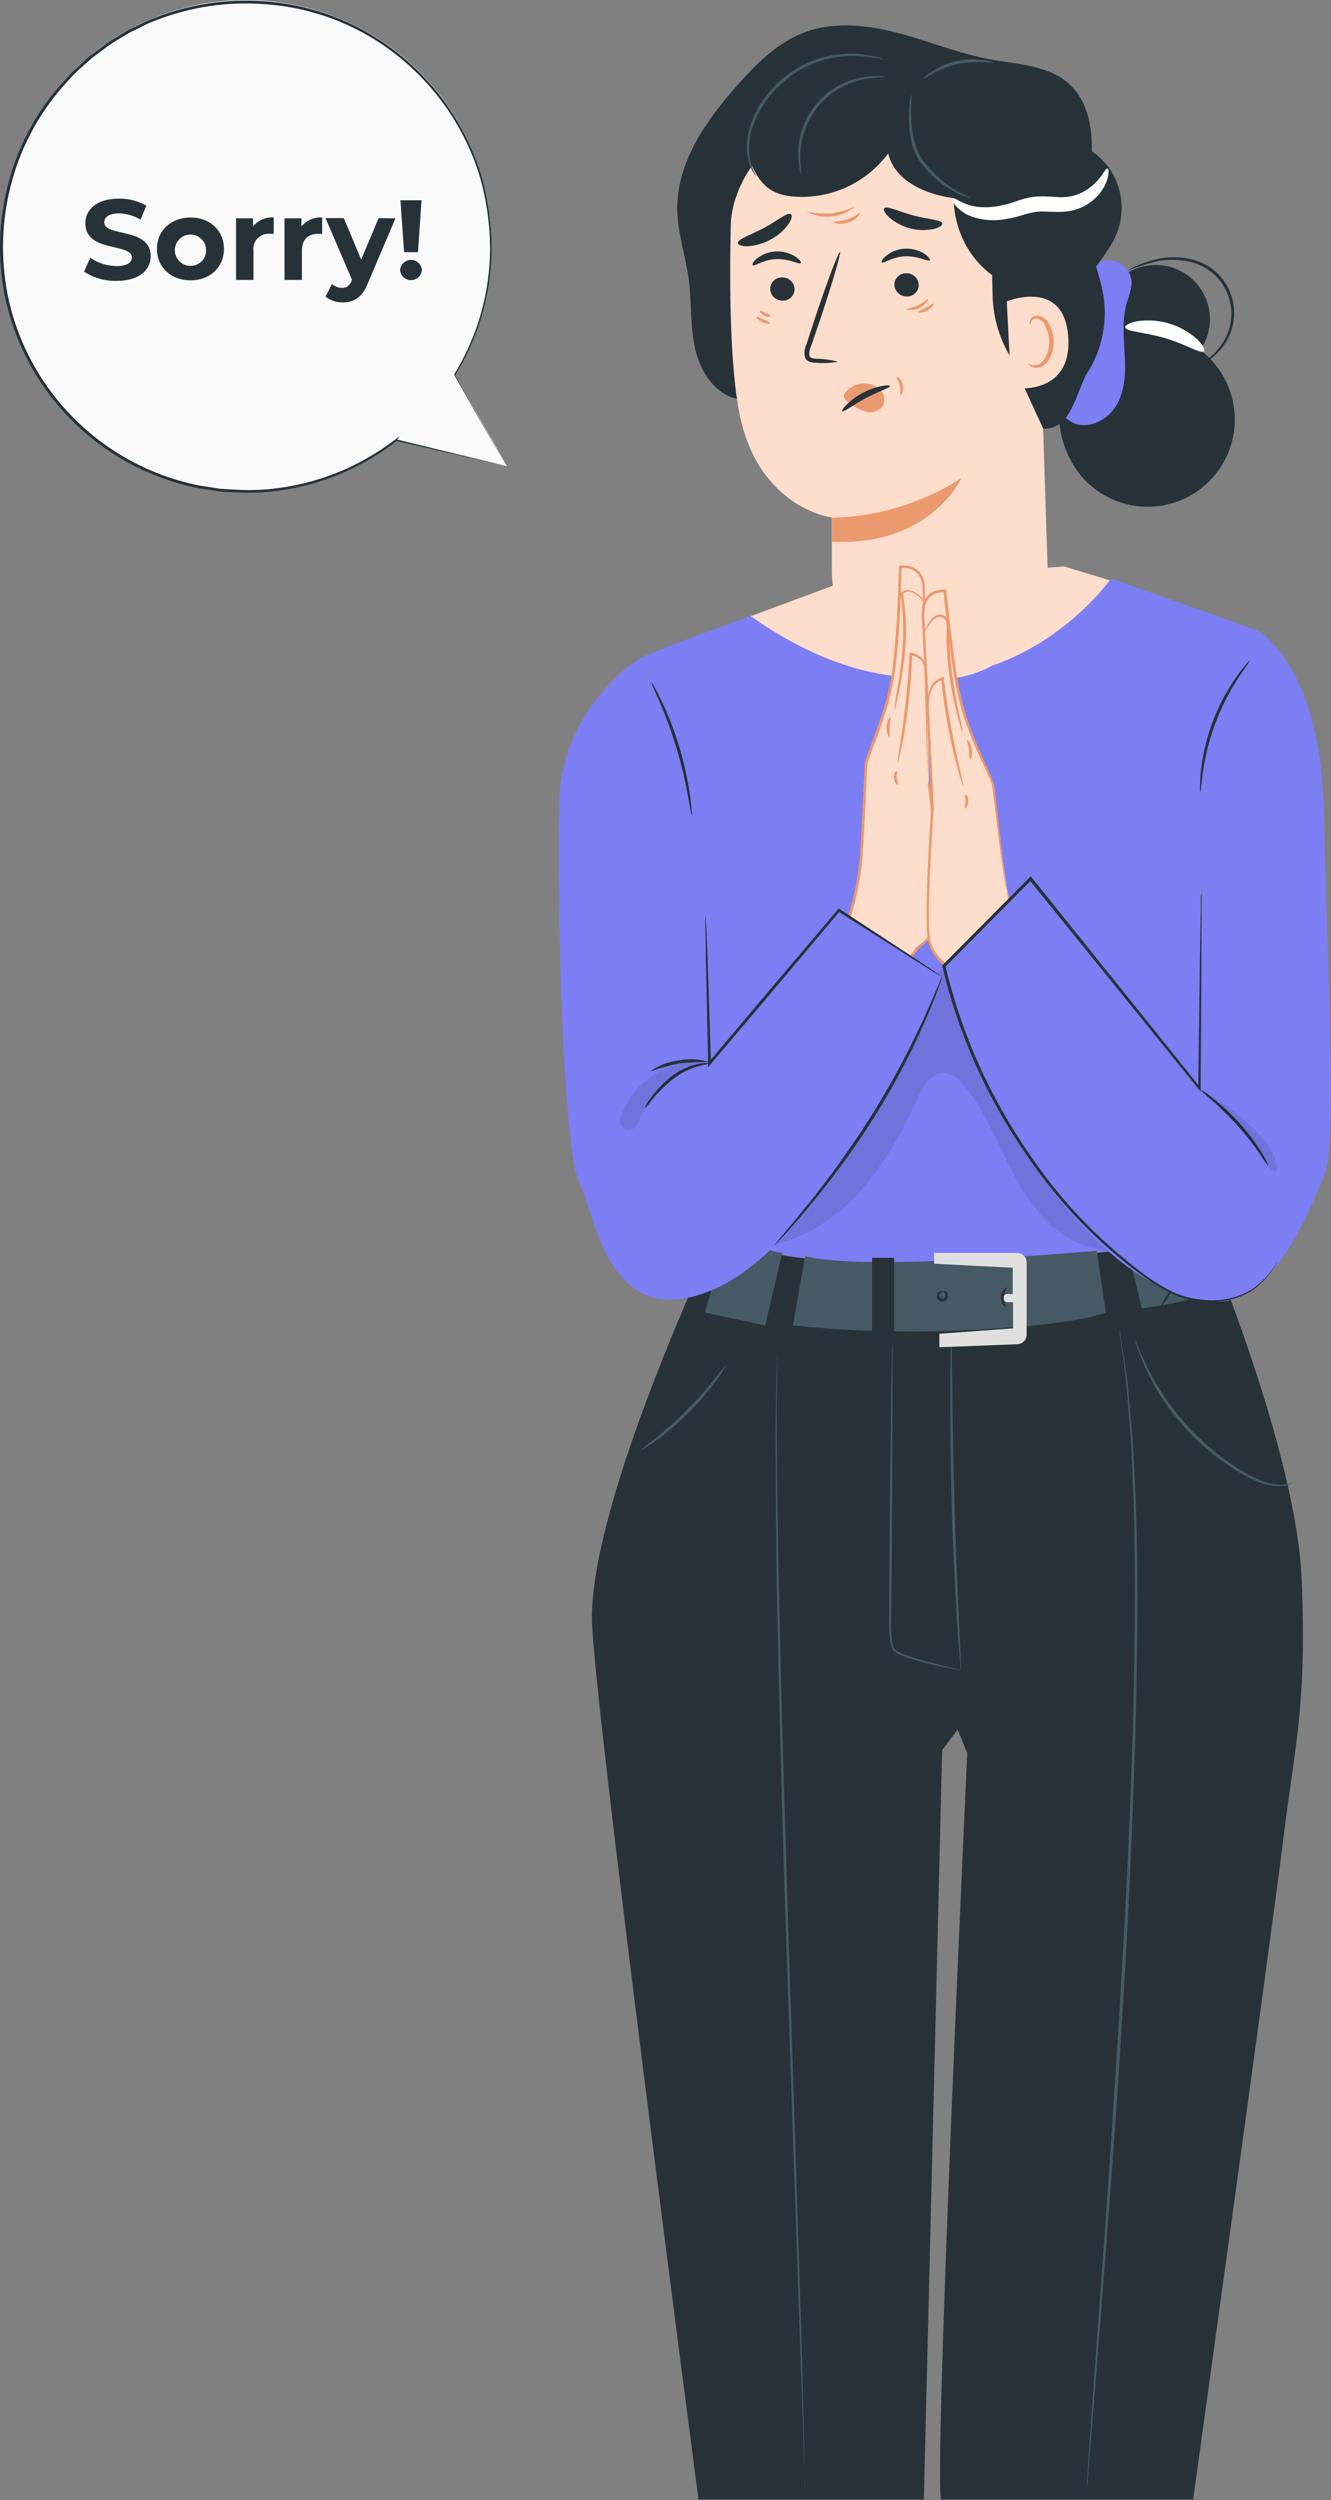 <svg width="139" height="261" viewBox="0 0 139 261" fill="none" xmlns="http://www.w3.org/2000/svg">
<rect x="0" y="0" width="139" height="261" fill="#808080" stroke="none"/>
<path d="M52.936 48.67L47.511 39.106C50.871 33.657 52.072 27.147 50.877 20.857C49.681 14.567 46.176 8.952 41.05 5.115C35.924 1.278 29.549 -0.503 23.177 0.123C16.805 0.748 10.897 3.734 6.615 8.494C2.333 13.255 -0.013 19.444 0.037 25.846C0.087 32.249 2.53 38.401 6.886 43.093C11.242 47.786 17.196 50.679 23.577 51.205C29.958 51.73 36.305 49.85 41.37 45.934L52.936 48.67Z" fill="#FAFAFA"/>
<path d="M52.936 48.67L41.345 46.025H41.23L41.302 45.928L41.412 46.043C39.788 47.302 38.022 48.365 36.15 49.211C33.919 50.21 31.557 50.887 29.135 51.219C27.794 51.406 26.44 51.473 25.087 51.419C24.389 51.383 23.679 51.365 22.963 51.304L20.803 50.977C15.806 49.997 11.211 47.562 7.596 43.977C3.98 40.392 1.506 35.817 0.485 30.829C-0.253 27.058 -0.149 23.171 0.789 19.444C1.748 15.553 3.62 11.945 6.25 8.921L7.294 7.774C7.634 7.386 8.047 7.064 8.417 6.712C8.787 6.36 9.157 5.996 9.582 5.699L10.796 4.783C11.198 4.472 11.622 4.19 12.064 3.939L13.363 3.15L14.722 2.495C15.166 2.264 15.624 2.061 16.093 1.888C19.736 0.448 23.656 -0.154 27.563 0.128C31.258 0.38 34.852 1.44 38.092 3.235C43.902 6.48 48.247 11.829 50.229 18.182C51.017 20.886 51.392 23.693 51.34 26.508C51.206 31.001 49.888 35.379 47.517 39.197V39.118L52.875 48.719L47.444 39.149V39.106V39.07C48.491 37.353 49.336 35.52 49.962 33.608C50.704 31.301 51.112 28.9 51.176 26.478C51.218 23.687 50.838 20.907 50.047 18.231C48.069 11.947 43.755 6.662 37.995 3.466C34.789 1.706 31.237 0.67 27.587 0.432C23.731 0.144 19.86 0.724 16.257 2.131C15.79 2.305 15.334 2.508 14.892 2.738L13.551 3.393L12.27 4.17C11.834 4.419 11.414 4.697 11.014 5.001L9.8 5.911C9.388 6.203 9.042 6.579 8.653 6.907C8.265 7.234 7.889 7.592 7.549 7.95L6.517 9.085C3.911 12.071 2.053 15.634 1.098 19.481C0.17 23.161 0.065 27 0.789 30.726C1.493 34.25 2.941 37.583 5.037 40.502C8.817 45.773 14.455 49.415 20.815 50.691L22.957 51.019C23.667 51.08 24.371 51.104 25.063 51.14C26.403 51.198 27.745 51.135 29.074 50.952C31.477 50.634 33.823 49.976 36.041 48.998C37.905 48.162 39.667 47.114 41.29 45.873L41.764 45.509L41.399 45.982L41.357 45.861L52.936 48.67Z" fill="#263238"/>
<path d="M8.78 28.354L9.43 26.909C10.234 27.468 11.188 27.77 12.166 27.777C13.301 27.777 13.769 27.395 13.769 26.885C13.769 25.331 8.914 26.399 8.914 23.317C8.914 21.909 10.049 20.738 12.409 20.738C13.417 20.717 14.411 20.971 15.286 21.472L14.679 22.928C14.006 22.529 13.245 22.304 12.464 22.273C11.323 22.273 10.886 22.704 10.886 23.226C10.886 24.755 15.741 23.699 15.741 26.745C15.741 28.129 14.594 29.318 12.221 29.318C11.002 29.36 9.8 29.023 8.78 28.354Z" fill="#263238"/>
<path d="M16.39 25.986C16.39 24.062 17.87 22.703 19.897 22.703C21.924 22.703 23.387 24.062 23.387 25.986C23.387 27.91 21.918 29.269 19.891 29.269C17.864 29.269 16.39 27.904 16.39 25.986ZM21.518 25.986C21.492 25.67 21.374 25.368 21.179 25.117C20.984 24.867 20.72 24.678 20.42 24.576C20.12 24.473 19.796 24.459 19.488 24.538C19.181 24.616 18.902 24.782 18.688 25.016C18.473 25.25 18.331 25.541 18.28 25.855C18.228 26.168 18.269 26.489 18.398 26.78C18.526 27.07 18.736 27.317 19.003 27.489C19.269 27.662 19.58 27.753 19.897 27.752C20.123 27.755 20.348 27.71 20.555 27.62C20.763 27.53 20.949 27.398 21.102 27.231C21.255 27.065 21.371 26.868 21.443 26.653C21.514 26.439 21.54 26.211 21.518 25.986Z" fill="#263238"/>
<path d="M28.584 22.701V24.407C28.432 24.407 28.311 24.407 28.171 24.407C27.936 24.385 27.699 24.417 27.477 24.5C27.256 24.583 27.056 24.715 26.893 24.886C26.73 25.057 26.607 25.262 26.534 25.487C26.461 25.712 26.44 25.951 26.472 26.185V29.219H24.651V22.793H26.423V23.636C26.683 23.319 27.014 23.068 27.39 22.906C27.766 22.743 28.175 22.673 28.584 22.701Z" fill="#263238"/>
<path d="M33.644 22.703V24.409C33.487 24.409 33.371 24.409 33.226 24.409C32.206 24.409 31.532 24.967 31.532 26.186V29.221H29.712V22.794H31.478V23.638C31.739 23.321 32.071 23.071 32.448 22.908C32.825 22.746 33.235 22.675 33.644 22.703Z" fill="#263238"/>
<path d="M41.296 22.794L38.419 29.566C37.812 31.102 36.92 31.569 35.773 31.569C35.129 31.576 34.501 31.362 33.995 30.962L34.669 29.645C34.959 29.898 35.328 30.042 35.712 30.052C36.222 30.052 36.508 29.821 36.756 29.257V29.196L33.995 22.77H35.901L37.721 27.096L39.542 22.77L41.296 22.794Z" fill="#263238"/>
<path d="M41.782 28.189C41.803 27.901 41.932 27.632 42.143 27.436C42.354 27.24 42.632 27.131 42.92 27.131C43.208 27.131 43.486 27.24 43.697 27.436C43.908 27.632 44.037 27.901 44.058 28.189C44.037 28.476 43.908 28.745 43.697 28.941C43.486 29.137 43.208 29.246 42.92 29.246C42.632 29.246 42.354 29.137 42.143 28.941C41.932 28.745 41.803 28.476 41.782 28.189ZM41.819 20.906H44.022L43.651 26.326H42.201L41.819 20.906Z" fill="#263238"/>
<path d="M78.372 64.334L87.796 60.844L111.136 59.133L117.278 61.008L108.994 96.691L88.634 101.091L79.191 88.559L78.372 64.334Z" fill="#FDDDCC"/>
<path d="M131.253 65.79L116.039 60.389C116.039 60.389 101.772 80.797 78.372 64.303C78.372 64.303 68.11 67.993 66.58 68.842C65.051 69.692 73.717 95.623 73.717 95.623L72.698 127.865C86.048 134.753 107.41 132.192 126.004 129.079L125.47 93.274L131.253 65.79Z" fill="#7C7EF3"/>
<path d="M125.342 36.539C126.131 35.405 126.477 34.022 126.315 32.65C126.153 31.278 125.494 30.013 124.463 29.094C123.432 28.175 122.1 27.666 120.719 27.662C119.338 27.659 118.003 28.161 116.967 29.075L113.933 34.457C112.23 36.494 111.112 38.954 110.698 41.576C110.306 44.223 110.938 46.921 112.464 49.119C113.23 50.182 114.216 51.067 115.355 51.714C116.494 52.361 117.76 52.755 119.065 52.868C120.37 52.981 121.684 52.811 122.918 52.37C124.151 51.928 125.275 51.226 126.212 50.31C127.149 49.395 127.877 48.288 128.347 47.065C128.817 45.843 129.018 44.533 128.935 43.225C128.853 41.918 128.489 40.644 127.869 39.489C127.249 38.336 126.387 37.329 125.342 36.539Z" fill="#263238"/>
<path d="M117.452 36.957C117.361 35.137 117.167 33.316 117.683 31.55C117.94 30.915 118.107 30.247 118.181 29.566C118.176 29.07 118.02 28.587 117.733 28.183C117.446 27.778 117.042 27.471 116.575 27.303C116.108 27.136 115.601 27.115 115.123 27.244C114.644 27.372 114.216 27.645 113.896 28.024L113.811 28.225C112.761 29.074 112.258 30.415 111.845 31.702C111.209 33.707 110.691 35.748 110.292 37.813C110.011 38.964 109.943 40.157 110.091 41.333C110.171 41.919 110.387 42.477 110.724 42.964C111.06 43.45 111.507 43.85 112.027 44.13C113.678 44.895 115.717 43.839 116.621 42.267C117.525 40.696 117.562 38.766 117.452 36.957Z" fill="#7C7EF3"/>
<path d="M115.208 30.719C114.862 28.656 113.964 26.714 113.648 24.651C113.236 21.938 113.849 19.189 114 16.446C114.152 13.703 113.721 10.687 111.713 8.818C109.57 6.821 106.348 6.73 103.465 6.208C100.188 5.601 97.081 4.321 93.859 3.465C90.636 2.61 87.147 2.203 84.028 3.374C81.206 4.43 78.997 6.645 77.001 8.897C73.76 12.544 70.726 16.865 70.726 21.744C70.726 24.274 71.618 26.726 71.939 29.238C72.249 31.666 72.055 34.093 72.619 36.521C73.183 38.948 74.785 41.254 77.177 41.691L103.405 44.313C105.126 44.36 106.836 44.026 108.412 43.333C109.989 42.641 111.392 41.607 112.521 40.307C113.65 39.007 114.476 37.473 114.941 35.815C115.405 34.157 115.497 32.416 115.208 30.719Z" fill="#263238"/>
<path d="M108.07 17.854L108.003 14.644L88.584 11.761C82.625 11.373 76.447 17.587 76.314 23.559C76.168 30.192 76.247 38.299 77.23 43.209C79.208 53.076 86.873 54.029 86.873 54.029V59.636C86.876 62.623 88.064 65.487 90.177 67.599C92.29 69.711 95.155 70.898 98.142 70.9C99.653 70.9 101.148 70.596 102.539 70.007C103.929 69.417 105.188 68.554 106.238 67.469C107.289 66.384 108.111 65.098 108.655 63.689C109.199 62.28 109.454 60.776 109.405 59.266L108.07 17.854Z" fill="#FDDDCC"/>
<path d="M80.433 30.172C80.45 30.5 80.592 30.809 80.831 31.035C81.069 31.26 81.385 31.386 81.713 31.386C81.877 31.393 82.041 31.367 82.194 31.309C82.348 31.252 82.488 31.163 82.607 31.05C82.725 30.937 82.82 30.8 82.884 30.649C82.948 30.498 82.982 30.336 82.981 30.172C82.964 29.844 82.822 29.535 82.584 29.309C82.345 29.084 82.029 28.958 81.701 28.958C81.537 28.951 81.373 28.977 81.22 29.035C81.066 29.092 80.926 29.18 80.807 29.294C80.689 29.407 80.594 29.544 80.53 29.695C80.466 29.846 80.433 30.008 80.433 30.172Z" fill="#263238"/>
<path d="M78.613 27.69C78.777 27.848 79.717 27.083 81.083 27.047C82.448 27.01 83.51 27.654 83.631 27.466C83.698 27.387 83.528 27.095 83.073 26.792C82.463 26.407 81.749 26.218 81.028 26.252C80.316 26.277 79.631 26.53 79.074 26.974C78.649 27.314 78.522 27.617 78.613 27.69Z" fill="#263238"/>
<path d="M93.401 29.736C93.418 30.064 93.561 30.373 93.799 30.599C94.037 30.825 94.353 30.951 94.682 30.95C94.846 30.957 95.01 30.932 95.163 30.874C95.317 30.816 95.457 30.728 95.576 30.615C95.694 30.501 95.788 30.365 95.853 30.214C95.917 30.063 95.95 29.901 95.95 29.736C95.933 29.409 95.791 29.1 95.552 28.874C95.314 28.648 94.998 28.522 94.67 28.523C94.506 28.515 94.342 28.541 94.188 28.599C94.035 28.657 93.894 28.745 93.776 28.858C93.657 28.972 93.563 29.108 93.499 29.259C93.434 29.41 93.401 29.572 93.401 29.736Z" fill="#263238"/>
<path d="M92.085 27.399C92.249 27.557 93.184 26.792 94.555 26.756C95.927 26.719 96.983 27.363 97.098 27.174C97.171 27.096 97.001 26.804 96.546 26.501C95.936 26.116 95.222 25.927 94.501 25.961C93.797 25.992 93.122 26.244 92.571 26.683C92.134 27.011 92.007 27.326 92.085 27.399Z" fill="#263238"/>
<path d="M87.523 37.763C86.792 37.568 86.04 37.464 85.283 37.454C84.931 37.454 84.598 37.375 84.525 37.138C84.484 36.779 84.552 36.416 84.719 36.094C85.016 35.233 85.326 34.329 85.647 33.388C86.928 29.534 87.844 26.403 87.717 26.318C87.589 26.233 86.394 29.352 85.113 33.206C84.804 34.153 84.507 35.057 84.227 35.925C84.012 36.359 83.958 36.856 84.076 37.327C84.132 37.449 84.217 37.556 84.322 37.64C84.427 37.725 84.551 37.783 84.683 37.812C84.881 37.858 85.085 37.878 85.289 37.873C86.035 37.931 86.786 37.895 87.523 37.763Z" fill="#263238"/>
<path d="M86.895 54.052C91.684 53.933 96.348 52.508 100.386 49.932C100.386 49.932 97.212 57.05 86.895 56.552V54.052Z" fill="#EB996E"/>
<path d="M88.237 41.047C88.481 40.705 88.81 40.433 89.191 40.257C89.571 40.08 89.991 40.005 90.41 40.039C90.714 40.052 91.013 40.127 91.287 40.26C91.562 40.392 91.806 40.58 92.006 40.81C92.197 41.031 92.315 41.306 92.346 41.597C92.376 41.887 92.317 42.18 92.176 42.436C91.965 42.691 91.684 42.877 91.367 42.971C91.05 43.065 90.713 43.063 90.397 42.964C89.742 42.763 89.133 42.433 88.607 41.993C88.447 41.888 88.307 41.754 88.195 41.599C88.146 41.523 88.12 41.434 88.12 41.344C88.12 41.254 88.146 41.165 88.195 41.089" fill="#EB996E"/>
<path d="M98.409 23.328C98.33 22.94 96.947 22.916 95.375 22.491C93.803 22.066 92.583 21.441 92.341 21.744C92.225 21.884 92.395 22.266 92.862 22.697C93.491 23.238 94.235 23.628 95.037 23.838C95.84 24.049 96.679 24.073 97.493 23.911C98.106 23.759 98.439 23.51 98.409 23.328Z" fill="#263238"/>
<path d="M82.551 22.337C82.12 22.209 81.137 23.077 79.79 23.793C78.443 24.509 77.181 24.898 77.065 25.323C77.023 25.523 77.344 25.705 77.982 25.711C78.858 25.678 79.713 25.434 80.476 25.001C81.248 24.604 81.911 24.022 82.406 23.308C82.739 22.762 82.751 22.41 82.551 22.337Z" fill="#263238"/>
<path d="M104.447 8.381L89.47 9.558L77.06 13.836C78.656 17.314 78.959 20.172 82.77 20.512C84.681 20.678 86.602 20.352 88.35 19.565C90.099 18.778 91.617 17.556 92.759 16.015C93.402 18.831 96.576 20.263 99.434 20.664C101.457 21.03 103.542 20.841 105.466 20.117C107.342 19.316 108.932 17.629 109.187 15.602C109.441 13.575 106.462 8.715 104.447 8.381Z" fill="#263238"/>
<path d="M116.311 18.333C115.476 16.785 114.11 15.591 112.463 14.971L112.081 12.065L100.982 15.566C98.354 19.729 99.555 25.798 103.609 28.717L103.658 30.822C103.706 33.031 104.316 35.19 105.43 37.097L108.95 44.762C111.535 44.822 112.123 42.025 113.149 39.737C114.175 37.449 114.187 34.882 114.096 32.37C114.051 31.156 113.989 29.942 113.908 28.729C114.697 27.394 115.819 26.15 116.481 24.73C116.941 23.721 117.165 22.62 117.136 21.512C117.106 20.403 116.824 19.316 116.311 18.333Z" fill="#263238"/>
<path d="M105.14 31.468C105.291 31.389 111.208 29.04 111.566 35.266C111.924 41.493 105.625 40.57 105.607 40.394C105.589 40.218 105.14 31.468 105.14 31.468Z" fill="#FDDDCC"/>
<path d="M107.36 37.935C107.36 37.935 107.476 38.008 107.664 38.081C107.927 38.174 108.217 38.161 108.471 38.044C109.114 37.765 109.606 36.691 109.563 35.569C109.549 35.035 109.414 34.513 109.169 34.039C109.099 33.849 108.985 33.678 108.835 33.541C108.685 33.405 108.503 33.307 108.307 33.256C108.183 33.234 108.055 33.256 107.945 33.316C107.834 33.377 107.748 33.474 107.7 33.59C107.627 33.772 107.67 33.894 107.64 33.906C107.609 33.918 107.5 33.809 107.536 33.548C107.561 33.393 107.638 33.252 107.755 33.147C107.838 33.075 107.934 33.021 108.038 32.988C108.143 32.954 108.253 32.942 108.362 32.953C108.624 32.984 108.874 33.082 109.087 33.238C109.299 33.395 109.468 33.604 109.575 33.845C109.872 34.368 110.036 34.956 110.055 35.556C110.091 36.812 109.521 38.02 108.635 38.33C108.472 38.39 108.298 38.412 108.125 38.394C107.953 38.376 107.787 38.319 107.64 38.227C107.379 38.075 107.342 37.935 107.36 37.935Z" fill="#EB996E"/>
<path d="M115.661 17.592C115.758 17.592 115.819 17.902 115.722 18.406C115.555 19.123 115.211 19.786 114.721 20.335C113.981 21.185 112.983 21.769 111.88 21.998C110.594 22.271 109.307 21.998 108.239 22.113C107.673 22.195 107.117 22.332 106.577 22.52C106.285 22.605 105.97 22.69 105.666 22.757C105.363 22.823 105.059 22.872 104.768 22.909C103.7 23.074 102.609 22.985 101.582 22.648C100.878 22.412 100.25 21.993 99.762 21.434C99.434 21.039 99.349 20.76 99.422 20.693C99.604 20.511 100.368 21.3 101.849 21.561C102.736 21.693 103.639 21.658 104.513 21.458C104.768 21.41 105.029 21.349 105.29 21.282C105.551 21.215 105.806 21.124 106.085 21.027C106.718 20.79 107.375 20.623 108.045 20.53C109.526 20.402 110.691 20.706 111.613 20.53C112.462 20.403 113.259 20.046 113.919 19.498C115.115 18.557 115.424 17.532 115.661 17.592Z" fill="white"/>
<path d="M92.953 40.295C92.99 40.471 91.776 40.841 90.429 41.557C89.082 42.274 88.086 43.062 87.959 42.929C87.831 42.795 88.681 41.764 90.131 40.999C91.582 40.235 92.929 40.131 92.953 40.295Z" fill="#263238"/>
<path d="M94.04 41.242C93.955 41.199 94.107 40.768 93.979 40.252C93.852 39.736 93.555 39.403 93.609 39.336C93.664 39.269 94.149 39.542 94.289 40.179C94.428 40.817 94.107 41.296 94.04 41.242Z" fill="#EB996E"/>
<path d="M96.923 31.212C96.996 31.248 96.698 31.819 95.994 32.159C95.29 32.498 94.653 32.353 94.677 32.268C94.702 32.183 95.254 32.171 95.861 31.873C96.468 31.576 96.85 31.157 96.923 31.212Z" fill="#EB996E"/>
<path d="M97.498 31.691C97.571 31.739 97.34 32.146 96.849 32.413C96.357 32.68 95.896 32.656 95.89 32.571C95.884 32.486 96.272 32.371 96.697 32.134C97.122 31.897 97.425 31.636 97.498 31.691Z" fill="#EB996E"/>
<path d="M80.502 33.007C80.502 33.092 80.163 33.147 79.811 32.965C79.459 32.783 79.307 32.479 79.374 32.425C79.441 32.37 79.665 32.534 79.981 32.68C80.296 32.825 80.509 32.916 80.502 33.007Z" fill="#EB996E"/>
<path d="M80.436 33.741C80.436 33.826 80.047 33.832 79.635 33.644C79.222 33.456 78.973 33.165 79.028 33.104C79.083 33.043 79.392 33.189 79.762 33.359C80.132 33.529 80.466 33.687 80.436 33.741Z" fill="#EB996E"/>
<path d="M89.264 21.605C88.566 22.167 87.72 22.513 86.829 22.601C85.937 22.689 85.04 22.516 84.245 22.103C85.087 22.258 85.944 22.319 86.8 22.285C87.644 22.151 88.47 21.923 89.264 21.605Z" fill="#EB996E"/>
<path d="M89.852 22.242C89.719 22.489 89.534 22.705 89.31 22.875C89.086 23.045 88.828 23.164 88.553 23.225C88.295 23.336 88.015 23.388 87.734 23.379C87.453 23.369 87.177 23.298 86.927 23.17C87.441 23.115 87.951 23.032 88.456 22.921C89.269 22.673 89.785 22.157 89.852 22.242Z" fill="#EB996E"/>
<path d="M78.983 18.411C78.983 18.411 78.922 18.356 78.831 18.235C78.697 18.057 78.581 17.866 78.485 17.664C78.137 16.919 77.968 16.102 77.994 15.279C77.994 13.198 79.207 10.358 81.635 8.288C82.76 7.311 84.074 6.574 85.494 6.122C86.65 5.758 87.858 5.585 89.069 5.612C89.888 5.623 90.703 5.731 91.496 5.934C91.769 6.007 91.982 6.073 92.103 6.128C92.225 6.183 92.316 6.213 92.309 6.225C91.242 5.982 90.152 5.85 89.057 5.831C87.871 5.838 86.694 6.031 85.567 6.401C84.194 6.856 82.923 7.578 81.829 8.525C79.487 10.54 78.273 13.277 78.23 15.285C78.186 16.081 78.317 16.876 78.613 17.616C78.819 18.138 79.007 18.392 78.983 18.411Z" fill="#455A64"/>
<path d="M101.372 20.644C101.19 20.633 101.012 20.591 100.844 20.523C100.376 20.364 99.925 20.16 99.496 19.916C98.065 19.113 96.841 17.987 95.922 16.627C95.459 15.842 95.162 14.97 95.048 14.066C94.942 13.341 94.899 12.608 94.921 11.875C94.934 11.383 94.983 10.892 95.067 10.407C95.083 10.227 95.128 10.05 95.2 9.885C95.255 9.885 95.127 10.649 95.145 11.881C95.153 12.597 95.215 13.311 95.334 14.017C95.461 14.874 95.752 15.698 96.189 16.445C97.087 17.767 98.253 18.886 99.612 19.728C100.656 20.371 101.39 20.596 101.372 20.644Z" fill="#455A64"/>
<path d="M83.724 18.327C83.629 18.135 83.564 17.931 83.529 17.72C83.41 17.162 83.355 16.591 83.366 16.021C83.374 14.101 84.063 12.247 85.309 10.788C86.556 9.329 88.28 8.36 90.174 8.053C90.737 7.952 91.309 7.92 91.88 7.955C92.085 7.957 92.29 7.988 92.487 8.046C91.72 8.07 90.956 8.145 90.199 8.271C88.382 8.629 86.74 9.589 85.537 10.997C84.335 12.405 83.642 14.177 83.572 16.027C83.565 16.796 83.615 17.565 83.724 18.327Z" fill="#455A64"/>
<path d="M103.829 6.603C102.53 6.419 101.21 6.45 99.921 6.694C98.652 7.033 97.448 7.581 96.358 8.314C96.593 7.995 96.89 7.726 97.232 7.526C98.831 6.437 100.781 5.99 102.694 6.275C103.09 6.31 103.475 6.422 103.829 6.603Z" fill="#455A64"/>
<path d="M125.735 36.667C125.42 36.995 123.83 35.927 121.657 35.296C119.485 34.664 117.579 34.622 117.5 34.173C117.47 33.967 117.943 33.681 118.793 33.53C119.906 33.367 121.041 33.452 122.117 33.778C123.193 34.104 124.184 34.664 125.019 35.417C125.638 36.012 125.875 36.515 125.735 36.667Z" fill="white"/>
<path d="M124.782 38.288C124.782 38.288 125.055 38.148 125.529 37.875C126.188 37.488 126.774 36.986 127.258 36.394C127.978 35.53 128.434 34.477 128.569 33.36C128.708 31.983 128.341 30.603 127.537 29.476C126.712 28.35 125.495 27.573 124.127 27.297C123.017 27.06 121.869 27.06 120.759 27.297C119.736 27.545 118.732 27.865 117.755 28.256C117.988 28.089 118.241 27.95 118.507 27.844C119.214 27.509 119.954 27.253 120.716 27.079C121.855 26.803 123.04 26.782 124.188 27.018C125.624 27.291 126.905 28.095 127.774 29.27C128.554 30.343 128.943 31.651 128.876 32.976C128.809 34.301 128.289 35.563 127.404 36.552C126.895 37.145 126.277 37.636 125.583 37.996C125.387 38.094 125.185 38.177 124.976 38.245C124.913 38.266 124.848 38.281 124.782 38.288Z" fill="#263238"/>
<path d="M74.609 129.326C74.609 129.326 61.689 156.55 61.816 169.081C61.901 176.97 72.946 260.935 72.946 260.935H96.48L98.392 182.711L100.006 180.551L101.013 183.015C101.013 183.015 97.463 258.999 98.295 260.935H124.602C124.602 260.935 132.964 200.686 134.075 191.559C135.185 182.432 136.502 178.063 135.932 164.785C135.361 151.507 126.052 129.326 126.052 129.326C126.052 129.326 90.375 135.134 74.609 129.326Z" fill="#263238"/>
<path d="M75.797 129.508L73.612 137.021L79.912 138.374L81.683 130.813L75.797 129.508Z" fill="#455A64"/>
<path d="M84.076 131.129L82.802 138.374C87.733 138.879 92.69 139.082 97.645 138.981C105.031 138.781 112.246 138.162 115.481 137.033L114.54 130.57C114.54 130.57 90.145 132.81 84.076 131.129Z" fill="#455A64"/>
<path d="M117.688 130.206L119.248 136.578C119.248 136.578 124.285 136.026 126.36 134.813L124.625 129.09L117.688 130.206Z" fill="#455A64"/>
<path d="M84.076 259.887C84.015 258.151 83.153 233.148 82.031 200.5C81.509 184.115 81.139 169.234 81.029 158.481C81.029 155.793 81.029 153.359 80.999 151.199C80.969 149.038 81.035 147.23 81.048 145.737C81.06 144.244 81.126 143.079 81.151 142.278C81.151 141.89 81.151 141.592 81.181 141.374C81.211 141.155 81.181 141.07 81.181 141.07C81.181 141.07 81.181 141.173 81.181 141.38C81.181 141.586 81.181 141.89 81.181 142.278C81.181 143.085 81.181 144.244 81.139 145.737C81.096 147.23 81.139 149.087 81.139 151.199C81.139 153.311 81.181 155.768 81.211 158.481C81.375 169.228 81.782 184.084 82.304 200.488C82.826 216.891 83.305 231.722 83.651 242.482C83.815 247.859 83.924 252.192 83.985 255.226C83.985 256.719 84.021 257.878 84.033 258.685C84.033 259.073 84.033 259.371 84.033 259.589C84.033 259.808 84.076 259.887 84.076 259.887Z" fill="#455A64"/>
<path d="M99.379 139.467C99.402 139.585 99.412 139.705 99.409 139.825C99.409 140.092 99.409 140.432 99.409 140.844C99.409 141.767 99.409 143.035 99.452 144.583C99.482 147.744 99.549 152.108 99.682 156.926C99.816 161.744 100.01 166.108 100.156 169.263C100.228 170.811 100.283 172.079 100.325 173.002C100.325 173.406 100.338 173.746 100.362 174.021C100.378 174.14 100.378 174.26 100.362 174.379C100.336 174.263 100.318 174.146 100.307 174.027L100.216 173.008C100.137 172.128 100.046 170.853 99.943 169.276C99.743 166.12 99.518 161.757 99.379 156.938C99.239 152.12 99.245 147.775 99.245 144.583C99.245 143.005 99.276 141.724 99.3 140.838L99.336 139.825C99.335 139.704 99.349 139.584 99.379 139.467Z" fill="#455A64"/>
<path d="M100.375 174.38C100.243 174.365 100.111 174.343 99.981 174.314L98.858 174.095C97.472 173.827 96.102 173.481 94.756 173.058C94.299 172.912 93.862 172.708 93.457 172.451C93.336 172.369 93.239 172.256 93.178 172.123C93.135 171.996 93.099 171.874 93.062 171.753C93 171.497 92.954 171.238 92.923 170.976C92.802 169.914 92.868 168.797 92.856 167.62C92.856 165.259 92.887 162.674 92.905 159.962C92.959 154.542 93.014 149.645 93.05 146.046C93.087 144.293 93.117 142.86 93.135 141.829C93.135 141.355 93.147 140.973 93.172 140.682C93.168 140.547 93.181 140.413 93.208 140.281C93.221 140.414 93.221 140.549 93.208 140.682C93.208 140.973 93.208 141.355 93.208 141.829C93.208 142.86 93.208 144.293 93.208 146.046C93.208 149.639 93.172 154.542 93.154 159.962C93.154 162.68 93.105 165.265 93.081 167.62C93.081 168.797 93.014 169.92 93.117 170.946C93.144 171.197 93.186 171.446 93.245 171.692C93.275 171.807 93.305 171.929 93.342 172.038C93.389 172.125 93.455 172.2 93.536 172.256C93.914 172.499 94.322 172.693 94.75 172.833C96.418 173.409 97.832 173.713 98.797 173.962L99.908 174.241C100.071 174.259 100.229 174.306 100.375 174.38Z" fill="#455A64"/>
<path d="M113.501 259.886C113.501 259.886 113.501 259.783 113.501 259.576C113.501 259.37 113.531 259.048 113.556 258.654C113.604 257.835 113.683 256.645 113.774 255.122C113.999 252.045 114.314 247.615 114.709 242.141C115.51 231.188 116.626 216.047 117.518 199.31C118.41 182.573 118.732 167.383 118.374 156.405C118.319 155.033 118.259 153.729 118.204 152.497C118.149 151.265 118.113 150.069 118.004 149.007C117.81 146.835 117.706 144.96 117.512 143.436C117.318 141.913 117.142 140.748 117.027 139.935C116.978 139.54 116.936 139.237 116.912 139.018C116.887 138.8 116.881 138.709 116.881 138.709C116.881 138.709 116.881 138.812 116.942 139.018C117.003 139.225 117.027 139.534 117.094 139.923C117.215 140.736 117.403 141.913 117.634 143.418C117.864 144.923 117.967 146.823 118.18 148.995C118.301 150.081 118.35 151.247 118.41 152.485C118.471 153.723 118.532 155.027 118.599 156.399C119.036 167.389 118.677 182.579 117.834 199.328C116.99 216.077 115.789 231.206 114.927 242.16C114.496 247.621 114.144 252.057 113.902 255.134C113.78 256.651 113.683 257.841 113.616 258.66C113.58 259.054 113.556 259.358 113.537 259.576C113.519 259.795 113.501 259.886 113.501 259.886Z" fill="#455A64"/>
<path d="M98.1 139.236V140.644L106.256 140.329C106.515 140.319 106.759 140.209 106.938 140.022C107.117 139.835 107.217 139.586 107.215 139.327V131.796C107.215 131.531 107.109 131.276 106.922 131.088C106.734 130.9 106.479 130.795 106.214 130.795H97.554V131.924L105.764 132.348V135.085H105.212C105.155 135.084 105.097 135.094 105.044 135.115C104.99 135.136 104.941 135.167 104.9 135.207C104.858 135.247 104.826 135.295 104.803 135.349C104.781 135.402 104.769 135.459 104.769 135.516C104.771 135.627 104.815 135.734 104.893 135.813C104.971 135.892 105.077 135.938 105.188 135.941H105.795V138.672L98.1 139.236Z" fill="#E0E0E0"/>
<path d="M93.377 131.305H91.071V139.194H93.377V131.305Z" fill="#263238"/>
<path d="M105.041 136.416C105.01 136.446 104.883 136.416 104.749 136.203C104.583 135.961 104.502 135.671 104.519 135.378C104.534 135.085 104.654 134.806 104.859 134.595C105.01 134.431 105.144 134.389 105.168 134.419C105.192 134.45 104.871 134.844 104.834 135.402C104.798 135.961 105.107 136.361 105.041 136.416Z" fill="#263238"/>
<path d="M98.489 134.814C98.489 134.814 98.531 134.765 98.622 134.771C98.685 134.782 98.744 134.807 98.795 134.844C98.847 134.88 98.889 134.928 98.92 134.984C98.97 135.067 99 135.161 99.006 135.259C99.012 135.356 98.995 135.453 98.956 135.542C98.899 135.652 98.811 135.743 98.704 135.805C98.596 135.866 98.473 135.895 98.349 135.888C98.224 135.872 98.107 135.817 98.015 135.731C97.922 135.645 97.859 135.532 97.833 135.409C97.817 135.312 97.826 135.213 97.86 135.121C97.894 135.03 97.952 134.949 98.028 134.887C98.288 134.687 98.501 134.784 98.483 134.814C98.465 134.844 98.313 134.875 98.185 135.045C98.149 135.085 98.124 135.134 98.112 135.187C98.1 135.241 98.103 135.296 98.119 135.348C98.133 135.406 98.165 135.458 98.209 135.498C98.253 135.538 98.308 135.564 98.367 135.573C98.432 135.573 98.495 135.558 98.552 135.528C98.609 135.499 98.659 135.456 98.695 135.403C98.716 135.353 98.727 135.299 98.727 135.245C98.727 135.191 98.716 135.137 98.695 135.087C98.641 134.881 98.495 134.856 98.489 134.814Z" fill="#263238"/>
<path d="M121.238 136.415C121.394 136.006 121.598 135.617 121.845 135.256C122.07 134.874 122.306 134.467 122.561 134.042L122.992 133.326C123.152 133.093 123.294 132.847 123.417 132.592C123.453 132.472 123.46 132.346 123.439 132.223C123.418 132.1 123.369 131.983 123.296 131.882C123.116 131.694 122.912 131.531 122.689 131.397L121.542 130.577C121.175 130.342 120.837 130.065 120.534 129.752C120.938 129.916 121.319 130.13 121.669 130.389L122.852 131.16L123.192 131.384C123.328 131.467 123.447 131.574 123.544 131.7C123.647 131.841 123.715 132.003 123.745 132.175C123.774 132.346 123.764 132.522 123.714 132.689C123.658 132.845 123.58 132.992 123.484 133.126L123.247 133.496L122.798 134.2L122.027 135.371C121.808 135.751 121.543 136.101 121.238 136.415Z" fill="#263238"/>
<path d="M135.052 154.785C134.988 154.835 134.916 154.874 134.84 154.901C134.623 154.991 134.397 155.059 134.166 155.101C133.306 155.215 132.43 155.106 131.623 154.785C130.442 154.315 129.321 153.704 128.286 152.965C123.906 150.042 120.584 145.786 118.813 140.828C118.7 140.536 118.613 140.236 118.552 139.93C118.706 140.201 118.832 140.488 118.928 140.785C119.159 141.344 119.535 142.133 119.996 143.091C121.283 145.569 122.945 147.834 124.924 149.803C126.012 150.882 127.192 151.865 128.45 152.74C129.462 153.468 130.553 154.078 131.702 154.561C132.468 154.888 133.3 155.027 134.13 154.968C134.743 154.901 135.052 154.755 135.052 154.785Z" fill="#455A64"/>
<path d="M75.832 142.49C75.559 143.052 75.223 143.582 74.831 144.068C73.057 146.499 70.915 148.639 68.483 150.41C67.997 150.8 67.47 151.135 66.911 151.411C67.365 150.988 67.845 150.595 68.349 150.234C70.683 148.377 72.798 146.262 74.655 143.928C75.018 143.426 75.411 142.945 75.832 142.49Z" fill="#455A64"/>
<path d="M97.005 81.549L96.581 61.287C96.374 58.683 94.123 59.169 94.123 59.169C94.123 59.169 93.977 66.354 93.376 70.389C92.776 74.425 90.603 78.885 90.53 79.79C90.457 80.694 90.178 88.377 89.924 90.84C89.585 92.92 89.067 94.967 88.376 96.957L94.147 101.394L95.901 98.93C95.901 98.93 97.873 97.522 98.328 95.762C98.784 94.002 97.005 81.549 97.005 81.549Z" fill="#FDDDCC"/>
<path d="M97.008 81.55C97.008 81.55 97.038 81.659 97.075 81.878L97.22 82.831C97.348 83.668 97.524 84.9 97.73 86.472C97.936 88.043 98.179 89.986 98.367 92.225C98.422 92.789 98.458 93.366 98.489 93.966C98.489 94.27 98.519 94.573 98.489 94.883C98.495 95.205 98.462 95.527 98.391 95.842C98.19 96.48 97.864 97.072 97.433 97.583C96.993 98.12 96.492 98.602 95.94 99.022V98.991L94.192 101.461L94.107 101.57L93.998 101.485L88.221 97.061L88.142 97.001V96.898C89.076 94.361 89.644 91.705 89.829 89.008C90.017 86.187 90.132 83.268 90.278 80.276C90.278 80.021 90.304 79.767 90.357 79.517C90.423 79.268 90.502 79.038 90.581 78.801L91.085 77.436C91.425 76.531 91.752 75.615 92.05 74.735C92.646 72.992 93.053 71.189 93.263 69.359C93.664 65.772 93.791 62.337 93.87 59.181V59.066H93.98C94.448 58.981 94.931 59.036 95.369 59.224C95.797 59.419 96.138 59.765 96.328 60.195C96.507 60.6 96.6 61.038 96.601 61.481C96.601 61.9 96.601 62.313 96.601 62.725C96.601 64.358 96.662 65.912 96.686 67.374C96.735 70.293 96.777 72.836 96.814 74.954C96.85 77.072 96.862 78.698 96.874 79.845C96.874 80.397 96.874 80.828 96.874 81.138C96.874 81.271 96.874 81.38 96.874 81.471C96.874 81.562 96.874 81.581 96.874 81.581C96.874 81.581 96.874 81.544 96.874 81.471C96.874 81.398 96.874 81.277 96.874 81.144C96.874 80.834 96.874 80.403 96.826 79.851C96.789 78.704 96.747 77.053 96.686 74.966C96.625 72.878 96.565 70.305 96.492 67.386C96.492 65.924 96.425 64.352 96.383 62.738C96.334 61.925 96.456 61.044 96.097 60.31C95.937 59.935 95.64 59.636 95.266 59.473C94.883 59.311 94.461 59.265 94.052 59.339L94.162 59.206C94.083 62.374 93.967 65.802 93.555 69.413C93.336 71.273 92.919 73.104 92.311 74.875C92.013 75.779 91.704 76.695 91.346 77.581L90.842 78.947C90.763 79.171 90.684 79.402 90.63 79.626C90.58 79.856 90.555 80.09 90.557 80.324C90.411 83.316 90.296 86.241 90.102 89.063C89.915 91.796 89.337 94.487 88.384 97.055L88.336 96.891L94.095 101.334L93.907 101.364L95.667 98.906C96.749 98.158 97.581 97.101 98.052 95.872C98.116 95.575 98.146 95.272 98.143 94.968C98.143 94.664 98.143 94.361 98.143 94.064C98.143 93.457 98.082 92.892 98.039 92.334C97.863 90.101 97.639 88.165 97.463 86.581C97.287 84.997 97.123 83.777 97.02 82.94C96.971 82.527 96.935 82.212 96.905 81.981C96.874 81.751 97.008 81.55 97.008 81.55Z" fill="#EB996E"/>
<path d="M96.605 63.088C96.448 62.857 96.277 62.634 96.096 62.421C95.869 62.197 95.606 62.012 95.319 61.875C95.151 61.78 94.958 61.743 94.767 61.768C94.577 61.793 94.4 61.88 94.263 62.014L94.293 61.917C94.372 62.524 94.493 63.252 94.554 64.029C94.615 64.806 94.633 65.637 94.609 66.505C94.534 68.341 94.308 70.168 93.935 71.967C93.796 72.652 93.674 73.18 93.583 73.587C93.556 73.797 93.497 74.002 93.407 74.194C93.465 73.44 93.567 72.691 93.711 71.948C94.026 70.16 94.228 68.355 94.317 66.541C94.317 65.686 94.317 64.867 94.275 64.114C94.233 63.361 94.123 62.645 94.063 62.014V61.96L94.093 61.917C94.18 61.819 94.286 61.74 94.405 61.686C94.525 61.631 94.654 61.603 94.785 61.602C95.009 61.601 95.23 61.655 95.428 61.759C95.73 61.908 96 62.114 96.223 62.366C96.362 62.532 96.479 62.715 96.569 62.912C96.599 63.01 96.618 63.088 96.605 63.088Z" fill="#EB996E"/>
<path d="M96.77 70.953C96.701 70.641 96.653 70.325 96.624 70.007C96.579 69.653 96.457 69.313 96.266 69.011C95.968 68.667 95.549 68.45 95.095 68.405L95.259 68.283C95.222 69.436 95.15 70.82 95.004 72.294C94.804 74.364 94.506 76.233 94.251 77.574C94.118 78.242 93.996 78.788 93.906 79.152C93.875 79.35 93.816 79.542 93.73 79.722C93.79 78.987 93.889 78.256 94.027 77.532C94.233 76.191 94.494 74.328 94.688 72.264C94.834 70.796 94.925 69.418 94.992 68.271V68.113L95.15 68.144C95.662 68.217 96.126 68.487 96.442 68.896C96.634 69.23 96.749 69.604 96.776 69.989C96.825 70.308 96.823 70.634 96.77 70.953Z" fill="#EB996E"/>
<path d="M93.784 81.907C93.73 81.974 93.39 81.719 93.347 81.24C93.305 80.76 93.584 80.439 93.651 80.499C93.717 80.56 93.62 80.845 93.651 81.21C93.681 81.574 93.833 81.847 93.784 81.907Z" fill="#EB996E"/>
<path d="M92.857 76.907C92.778 76.938 92.548 76.482 92.59 75.863C92.633 75.244 92.924 74.826 92.997 74.868C93.07 74.911 92.936 75.341 92.906 75.888C92.875 76.434 92.942 76.877 92.857 76.907Z" fill="#EB996E"/>
<path d="M105.213 93.051C104.757 90.624 103.938 82.983 103.805 82.073C103.671 81.163 101.195 76.878 100.309 72.897C99.423 68.916 98.774 61.755 98.774 61.755C98.774 61.755 96.498 61.428 96.468 64.043L97.469 84.282C97.469 84.282 96.571 96.832 97.16 98.555C97.748 100.279 99.818 101.541 99.818 101.541L101.741 103.871L107.203 99.016C106.372 97.088 105.706 95.092 105.213 93.051Z" fill="#FDDDCC"/>
<path d="M105.21 93.049C105.21 93.049 105.21 93.079 105.21 93.146C105.21 93.213 105.253 93.328 105.283 93.449C105.356 93.722 105.453 94.117 105.611 94.663C106.074 96.15 106.613 97.612 107.225 99.044V99.093L107.182 99.136L101.763 103.99L101.672 104.069L101.599 103.978L99.663 101.654H99.694C99.125 101.286 98.599 100.854 98.128 100.367C97.613 99.853 97.217 99.231 96.969 98.547C96.826 97.82 96.761 97.079 96.775 96.338C96.775 95.591 96.775 94.833 96.775 94.062C96.841 90.979 97.023 87.696 97.254 84.255C97.084 80.894 96.908 77.331 96.726 73.678C96.611 71.323 96.496 69.017 96.386 66.778C96.386 66.214 96.332 65.661 96.301 65.109C96.25 64.554 96.25 63.995 96.301 63.44C96.332 63.152 96.421 62.873 96.562 62.62C96.702 62.367 96.892 62.144 97.121 61.966C97.592 61.64 98.166 61.498 98.735 61.565H98.85V61.693C99.069 64.011 99.317 66.25 99.615 68.368C99.85 70.402 100.241 72.415 100.786 74.388C101.347 76.119 102.016 77.814 102.789 79.461C103.135 80.244 103.493 80.972 103.76 81.725C103.851 82.106 103.91 82.493 103.936 82.884C103.978 83.254 104.021 83.618 104.063 83.97C104.379 86.81 104.634 89.062 104.828 90.609C104.925 91.362 105.004 91.957 105.058 92.375L105.125 92.83C105.132 92.883 105.132 92.936 105.125 92.988C105.106 92.939 105.091 92.888 105.083 92.836C105.083 92.721 105.034 92.569 104.998 92.381C104.925 91.981 104.828 91.392 104.712 90.621C104.488 89.08 104.203 86.829 103.863 83.995C103.82 83.642 103.772 83.278 103.729 82.908C103.696 82.532 103.637 82.159 103.553 81.792C103.292 81.07 102.916 80.329 102.57 79.558C101.781 77.904 101.098 76.202 100.525 74.461C99.967 72.472 99.561 70.443 99.311 68.392C99.016 66.248 98.757 64.023 98.535 61.717L98.662 61.85C98.172 61.797 97.68 61.92 97.272 62.196C97.077 62.352 96.914 62.546 96.794 62.766C96.674 62.986 96.6 63.228 96.575 63.477C96.523 64.014 96.523 64.554 96.575 65.091C96.575 65.637 96.629 66.195 96.653 66.754C96.769 68.999 96.884 71.305 96.999 73.654C97.181 77.295 97.351 80.863 97.521 84.225C97.284 87.654 97.096 90.943 97.017 94.014C97.017 94.784 96.987 95.537 97.017 96.277C97.003 96.993 97.062 97.709 97.194 98.413C97.428 99.052 97.799 99.632 98.28 100.113C98.735 100.586 99.242 101.008 99.791 101.369L101.715 103.705H101.551L107.012 98.905V98.996C106.412 97.554 105.895 96.079 105.465 94.578C105.319 94.056 105.228 93.656 105.18 93.364L105.125 93.055C105.21 93.085 105.204 93.049 105.21 93.049Z" fill="#EB996E"/>
<path d="M96.558 65.886C96.611 65.69 96.695 65.503 96.806 65.334C96.916 65.119 97.046 64.916 97.195 64.727C97.391 64.451 97.676 64.251 98.002 64.162C98.218 64.131 98.438 64.174 98.627 64.284C98.815 64.394 98.961 64.565 99.04 64.769C99.149 65.205 99.184 65.656 99.143 66.104C99.143 67.014 99.191 68.016 99.288 69.06C99.471 70.843 99.751 72.616 100.126 74.37C100.313 75.093 100.457 75.826 100.557 76.566C100.464 76.387 100.393 76.198 100.344 76.002C100.235 75.632 100.077 75.092 99.907 74.424C99.465 72.672 99.152 70.889 98.973 69.09C98.881 68.097 98.84 67.101 98.852 66.104C98.898 65.699 98.879 65.29 98.797 64.891C98.743 64.738 98.639 64.608 98.503 64.52C98.367 64.432 98.206 64.392 98.044 64.405C97.763 64.476 97.514 64.638 97.334 64.866C97.179 65.037 97.037 65.22 96.91 65.412C96.81 65.583 96.692 65.742 96.558 65.886Z" fill="#EB996E"/>
<path d="M96.957 73.994C96.925 73.906 96.909 73.814 96.908 73.721C96.889 73.462 96.889 73.203 96.908 72.944C96.928 72.535 97.025 72.134 97.193 71.76C97.309 71.509 97.477 71.285 97.686 71.104C97.896 70.923 98.141 70.789 98.407 70.711L98.559 70.662V70.826C98.698 71.936 98.874 73.253 99.111 74.655C99.457 76.737 99.851 78.612 100.155 79.959C100.348 80.683 100.501 81.416 100.616 82.156C100.516 81.979 100.443 81.789 100.397 81.592C100.276 81.221 100.118 80.687 99.936 80.014C99.578 78.673 99.147 76.803 98.801 74.71C98.565 73.302 98.401 71.979 98.286 70.856L98.462 70.972C98.228 71.034 98.011 71.146 97.824 71.298C97.636 71.451 97.484 71.642 97.375 71.858C97.204 72.204 97.093 72.578 97.048 72.962C96.975 73.611 96.999 73.994 96.957 73.994Z" fill="#EB996E"/>
<path d="M100.751 84.346C100.678 84.292 100.817 84.007 100.817 83.642C100.817 83.278 100.708 82.987 100.781 82.932C100.854 82.878 101.145 83.163 101.133 83.648C101.121 84.134 100.805 84.413 100.751 84.346Z" fill="#EB996E"/>
<path d="M101.304 79.299C101.213 79.299 101.261 78.82 101.182 78.28C101.103 77.74 100.946 77.315 101.024 77.273C101.103 77.23 101.413 77.625 101.498 78.238C101.583 78.85 101.382 79.324 101.304 79.299Z" fill="#EB996E"/>
<g opacity="0.3">
<path opacity="0.3" d="M103.793 103.681C102.671 102.383 101.251 101.078 99.545 101.09C98.022 101.09 96.723 102.152 95.643 103.22C92.167 106.784 89.32 110.913 87.226 115.43C85.047 119.89 82.408 125.255 80.751 129.934C84.392 129.169 87.621 126.899 90.078 124.09C92.536 121.28 94.326 117.936 95.886 114.556C96.432 113.391 97.215 112.038 98.501 112.007C99.448 112.007 100.225 112.742 100.82 113.482C102.525 115.636 103.672 118.173 104.873 120.643C106.075 123.113 107.386 125.589 109.34 127.525C111.294 129.46 114.007 130.802 116.738 130.498C113.618 121.001 110.347 111.23 103.793 103.681Z" fill="black"/>
</g>
<path d="M66.579 68.885C66.579 68.885 58.623 73.897 58.387 83.771C58.15 93.644 58.739 119.964 60.505 123.49C62.271 127.015 63.539 139.705 74.96 134.413C81.362 131.445 88.311 121.815 92.862 113.731C94.996 109.958 96.846 106.031 98.397 101.983L87.649 95.052L74.135 111.031L73.716 95.665L66.579 68.885Z" fill="#7C7EF3"/>
<path d="M74.133 111.012C74.133 111.067 73.648 111.097 72.92 111.303C71.955 111.585 71.053 112.049 70.262 112.669C69.472 113.301 68.752 114.015 68.113 114.799C67.866 115.143 67.59 115.466 67.288 115.764C67.444 115.365 67.663 114.994 67.937 114.665C68.536 113.819 69.253 113.062 70.067 112.42C70.886 111.768 71.843 111.314 72.865 111.091C73.278 110.978 73.71 110.951 74.133 111.012Z" fill="#263238"/>
<path d="M74.068 110.89C73.011 110.861 71.952 110.903 70.9 111.017C69.872 111.238 68.859 111.524 67.866 111.873C68.746 111.229 69.78 110.827 70.864 110.708C71.929 110.484 73.035 110.547 74.068 110.89Z" fill="#263238"/>
<path d="M98.397 101.965C98.38 102.077 98.349 102.187 98.306 102.293L97.978 103.209C97.693 104.004 97.238 105.133 96.643 106.522C95.064 110.124 93.213 113.602 91.108 116.924C88.995 120.24 86.662 123.411 84.124 126.415C83.153 127.568 82.345 128.484 81.769 129.097L81.101 129.807C81.026 129.892 80.943 129.97 80.853 130.038C80.908 129.939 80.975 129.848 81.053 129.765L81.66 129.018C82.206 128.375 82.983 127.441 83.935 126.275C86.414 123.238 88.714 120.059 90.823 116.754C92.918 113.445 94.788 109.998 96.418 106.437C97.025 105.066 97.529 103.949 97.844 103.166C98.002 102.808 98.124 102.511 98.227 102.274C98.27 102.164 98.327 102.06 98.397 101.965Z" fill="#263238"/>
<path d="M73.716 95.645C73.724 95.742 73.724 95.839 73.716 95.936C73.716 96.155 73.746 96.434 73.764 96.78C73.795 97.544 73.837 98.6 73.892 99.947C73.983 102.69 74.104 106.52 74.25 111.004L73.995 110.913L79.906 103.904L87.51 94.941L87.588 94.844L87.692 94.91L95.447 99.984L97.614 101.428L98.178 101.817C98.246 101.857 98.31 101.906 98.366 101.962C98.293 101.935 98.224 101.898 98.16 101.853L97.553 101.501L95.344 100.117L87.534 95.147L87.71 95.117L80.136 104.11L74.207 111.107L73.952 111.399V111.016C73.855 106.526 73.77 102.696 73.71 99.954C73.71 98.618 73.673 97.526 73.661 96.78V95.936C73.671 95.838 73.69 95.74 73.716 95.645Z" fill="#263238"/>
<path d="M131.252 65.789C131.252 65.789 137.976 69.194 138.273 85.002C138.571 100.811 139.748 119.563 138.273 122.815C137.157 125.243 134.535 132.677 129.777 135.213C128.345 135.972 127.259 136.008 125.305 135.723C118.812 134.776 110.291 127.185 103.816 114.72C98.888 105.235 98.585 100.841 98.585 100.841L107.627 91.738L125.281 113.627L125.608 92.642L131.252 65.789Z" fill="#7C7EF3"/>
<path d="M125.469 93.273C125.469 93.273 125.469 93.394 125.469 93.637C125.469 93.879 125.469 94.244 125.469 94.699C125.469 95.645 125.469 97.011 125.469 98.765C125.469 102.309 125.421 107.394 125.384 113.627V113.96L125.178 113.699L107.494 91.853H107.725L100.734 98.898L98.683 100.962L98.725 100.816C100.392 107.857 103.366 114.523 107.494 120.466C110.771 125.346 114.864 129.624 119.595 133.113C120.54 133.823 121.557 134.433 122.629 134.933C123.122 135.155 123.634 135.332 124.158 135.461C124.657 135.566 125.162 135.643 125.669 135.692C127.348 135.896 129.047 135.562 130.524 134.739C131.43 134.178 132.213 133.439 132.824 132.567C133.037 132.275 133.194 132.039 133.291 131.881C133.389 131.723 133.455 131.65 133.455 131.65C133.273 131.98 133.071 132.299 132.848 132.603C132.254 133.502 131.477 134.265 130.567 134.842C129.071 135.699 127.34 136.056 125.627 135.862C125.135 135.801 124.62 135.759 124.092 135.643C123.554 135.515 123.03 135.336 122.526 135.109C121.44 134.613 120.411 134.003 119.455 133.289C114.682 129.809 110.55 125.526 107.245 120.63C103.081 114.657 100.083 107.951 98.409 100.864V100.779L98.47 100.719L100.521 98.649L107.518 91.61L107.64 91.482L107.749 91.622C114.424 99.924 120.493 107.455 125.348 113.536L125.135 113.608C125.22 107.376 125.281 102.297 125.33 98.752C125.36 96.999 125.384 95.633 125.402 94.687C125.402 94.225 125.402 93.873 125.402 93.625C125.418 93.506 125.441 93.389 125.469 93.273Z" fill="#263238"/>
<path d="M132.49 121.778C132.157 121.364 131.853 120.929 131.58 120.473C130.859 119.422 130.068 118.421 129.213 117.475C128.353 116.536 127.443 115.643 126.489 114.799C126.069 114.47 125.677 114.107 125.317 113.713C125.789 113.966 126.229 114.273 126.628 114.629C127.64 115.428 128.584 116.309 129.45 117.263C130.318 118.218 131.094 119.252 131.768 120.352C132.073 120.792 132.316 121.272 132.49 121.778Z" fill="#263238"/>
<path d="M130.529 68.957C130.572 68.993 130.044 69.643 129.316 70.778C127.393 73.726 126.136 77.058 125.632 80.542C125.438 81.877 125.401 82.714 125.347 82.714C125.311 82.514 125.301 82.31 125.316 82.108C125.318 81.57 125.35 81.033 125.414 80.499C125.798 76.95 127.078 73.557 129.134 70.638C129.44 70.197 129.77 69.774 130.123 69.37C130.239 69.215 130.376 69.076 130.529 68.957Z" fill="#263238"/>
<path d="M72.235 85.148C72.186 85.148 72.077 84.341 71.834 83.036C71.525 81.337 71.12 79.658 70.621 78.005C70.114 76.356 69.518 74.735 68.837 73.15C68.522 72.506 68.24 71.845 67.993 71.172C68.119 71.319 68.225 71.482 68.309 71.657C68.497 71.979 68.746 72.458 69.037 73.059C69.788 74.627 70.419 76.25 70.924 77.914C71.428 79.579 71.807 81.279 72.059 82.999C72.15 83.661 72.205 84.213 72.229 84.565C72.26 84.758 72.262 84.954 72.235 85.148Z" fill="#263238"/>
<g opacity="0.3">
<path opacity="0.3" d="M133.372 121.736C133.084 120.457 132.418 119.294 131.46 118.398C129.682 116.492 127.591 114.906 125.276 113.707C128.146 116.004 130.617 118.76 132.589 121.863C132.741 122.106 133.038 122.379 133.263 122.203C133.32 122.141 133.36 122.066 133.379 121.984C133.398 121.902 133.396 121.816 133.372 121.736Z" fill="black"/>
</g>
<g opacity="0.3">
<path opacity="0.3" d="M74.018 110.993C72.161 110.712 70.263 111.062 68.629 111.989C66.994 112.915 65.719 114.364 65.007 116.103C64.86 116.418 64.785 116.762 64.788 117.11C64.794 117.283 64.848 117.451 64.943 117.596C65.038 117.74 65.172 117.856 65.328 117.93C65.519 117.985 65.723 117.981 65.911 117.919C66.1 117.856 66.265 117.737 66.384 117.578C66.622 117.259 66.806 116.905 66.93 116.528C67.574 115.026 68.605 113.723 69.919 112.752C71.233 111.781 72.782 111.179 74.407 111.005L74.018 110.993Z" fill="black"/>
</g>
</svg>
